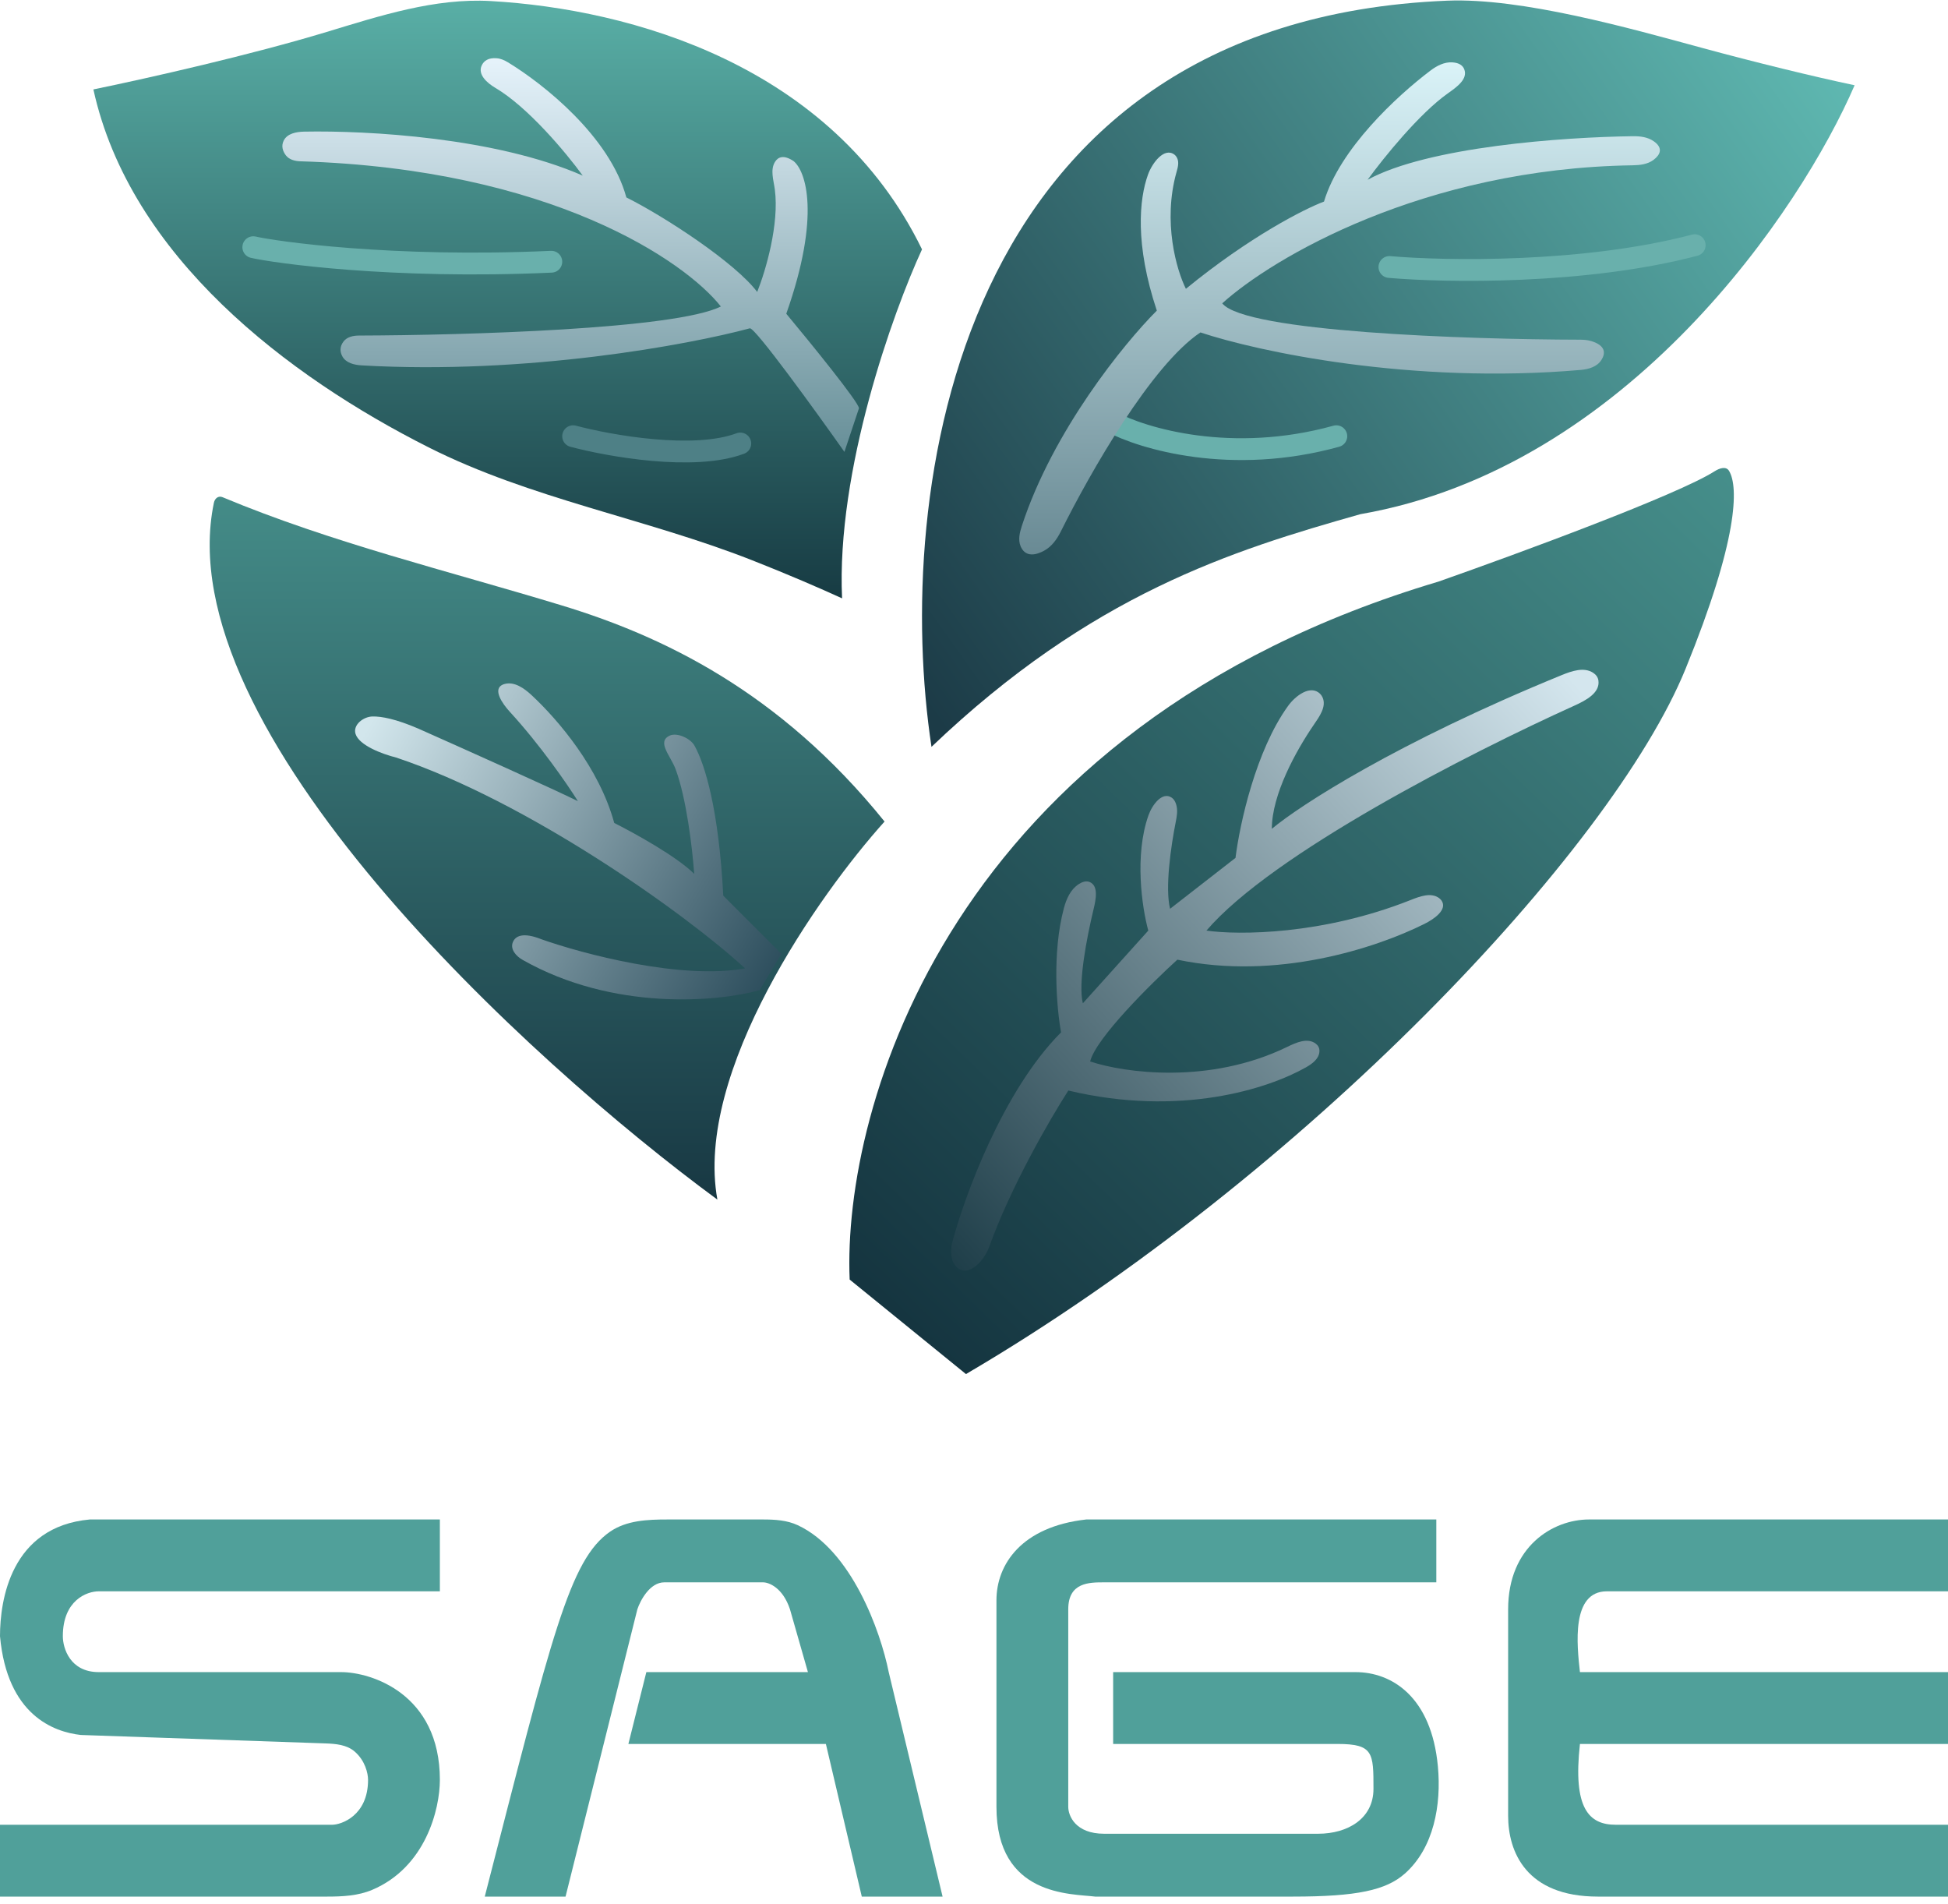<svg width="174" height="170" viewBox="0 0 174 170" fill="none" xmlns="http://www.w3.org/2000/svg">
<path d="M128.484 51.94C84.854 64.925 75.245 98.903 75.894 114.269L86.282 122.709C116.407 105.049 143.945 75.963 150.558 59.731C155.261 48.189 155.301 43.478 154.444 42.052C154.181 41.614 153.593 41.807 153.162 42.081C149.878 44.177 135.764 49.382 128.484 51.94Z" fill="url(#paint0_linear_4_60)"/>
<path d="M107.761 83.105C113.651 76.232 131.218 67.272 140.619 63.02C141.638 62.56 142.93 61.883 142.775 60.776C142.732 60.471 142.555 60.248 142.311 60.087C141.483 59.543 140.399 59.919 139.481 60.294C124.748 66.316 116.123 71.916 113.604 74.015C113.604 70.948 115.76 67.05 117.344 64.736C117.854 63.99 118.501 63.106 118.135 62.28C118.077 62.149 117.999 62.041 117.908 61.952C117.061 61.135 115.733 62.098 115.045 63.053C112.183 67.021 110.742 73.539 110.358 76.612L104.514 81.157C104.05 79.299 104.589 75.573 105.018 73.413C105.11 72.948 105.197 72.47 105.099 72.007C105.014 71.607 104.852 71.364 104.653 71.229C103.818 70.664 102.92 71.862 102.584 72.812C101.324 76.373 101.996 81.011 102.567 83.105L96.723 89.597C96.286 87.846 97.047 83.821 97.686 81.173C97.894 80.308 98.139 79.082 97.31 78.759C97.012 78.643 96.675 78.749 96.356 78.955C95.629 79.424 95.253 80.264 95.03 81.099C93.958 85.098 94.385 90.043 94.776 92.194C89.582 97.388 86.119 106.91 85.037 111.022C84.834 112.036 85.02 112.687 85.387 113.091C86.378 114.184 87.866 112.715 88.365 111.327C90.262 106.043 93.729 100.026 95.425 97.388C105.402 99.764 113.242 97.25 116.66 95.313C117.23 94.99 117.836 94.533 117.856 93.878C117.866 93.573 117.727 93.351 117.514 93.193C116.789 92.653 115.794 93.092 114.981 93.488C108.022 96.874 100.439 95.813 97.373 94.791C97.892 92.713 102.783 87.866 105.164 85.701C114.027 87.567 122.856 84.685 127.228 82.51C128.106 82.074 129.315 81.231 128.761 80.422C128.701 80.335 128.624 80.26 128.534 80.195C127.806 79.674 126.816 80.051 125.984 80.381C118.121 83.497 110.638 83.516 107.761 83.105Z" fill="url(#paint1_linear_4_60)"/>
<path d="M64.078 107.127C62 95.7 73.167 79.858 79.011 73.366C69.567 61.656 59.025 56.759 50.197 54.072C40.087 50.994 29.632 48.477 19.881 44.402C19.506 44.245 19.188 44.503 19.105 44.901C14.892 65.145 47.191 94.729 64.078 107.127Z" fill="url(#paint2_linear_4_60)"/>
<path d="M67.851 88.428L69.799 85.182L64.605 79.988C64.197 72.243 62.963 68.257 62.033 66.586C61.674 65.942 60.466 65.377 59.802 65.7C58.643 66.264 59.907 67.496 60.353 68.705C61.309 71.293 61.84 75.692 62.008 78.04C60.45 76.482 56.597 74.361 54.866 73.495C53.531 68.598 49.873 64.305 47.493 62.088C46.81 61.452 45.919 60.822 45.026 61.095C44.983 61.108 44.943 61.123 44.905 61.139C43.982 61.544 44.856 62.823 45.537 63.565C48.243 66.511 50.661 70.014 51.62 71.547C49.542 70.509 41.232 66.786 37.336 65.055C35.382 64.217 34.09 63.967 33.28 63.983C32.442 63.999 31.506 64.741 31.758 65.54C32.078 66.556 34.103 67.33 35.389 67.652C47.075 71.547 61.142 81.502 66.553 86.48C60.839 87.519 52.053 85.182 48.374 83.883C46.718 83.221 46.03 83.579 45.805 84.15C45.558 84.775 46.093 85.387 46.678 85.718C54.788 90.313 64.096 89.471 67.851 88.428Z" fill="url(#paint3_linear_4_60)"/>
<path d="M117.84 42.082C118.363 41.956 118.685 41.43 118.559 40.907C118.433 40.384 117.908 40.062 117.385 40.188L117.84 42.082ZM98.18 39.666L97.85 40.582C101.345 41.838 110.223 43.915 117.84 42.082L117.612 41.135L117.385 40.188C110.297 41.894 101.842 39.947 98.509 38.749L98.18 39.666Z" fill="black"/>
<path d="M129.264 0.06C85.015 1.87 79.804 44.297 83.203 66.695C97.487 53.06 110.039 49.165 121.509 45.919C145.402 41.763 160.897 18.65 165.659 7.613C162.003 6.843 156.722 5.552 151.983 4.263C145.563 2.518 135.911 -0.212 129.264 0.06Z" fill="url(#paint4_linear_4_60)"/>
<path d="M124.106 23.844C129.084 24.277 141.506 24.493 151.375 21.896" stroke="#69B0AC" stroke-width="1.948" stroke-linecap="round"/>
<path d="M99.237 37.657C102.05 39.172 110.015 41.552 119.364 38.955" stroke="#69B0AC" stroke-width="1.948" stroke-linecap="round"/>
<path d="M122.159 16.053C127.567 13.103 139.607 12.247 145.834 12.164C146.495 12.155 147.178 12.236 147.719 12.616C148.595 13.23 148.284 13.835 147.704 14.273C147.177 14.672 146.487 14.752 145.826 14.762C127.129 15.041 113.639 23.05 109.173 27.09C111.216 29.644 131.004 30.314 141.129 30.336C141.471 30.337 141.81 30.361 142.137 30.461C143.432 30.857 143.424 31.556 143.036 32.156C142.651 32.753 141.911 32.973 141.203 33.035C126.045 34.35 112.299 31.378 107.226 29.687C102.862 32.596 97.405 42.143 94.762 47.449C94.413 48.15 93.946 48.813 93.257 49.183C92.033 49.841 91.424 49.414 91.162 48.781C90.924 48.208 91.079 47.563 91.271 46.973C94.04 38.484 100.403 30.667 103.33 27.739C101.354 21.812 101.759 17.764 102.541 15.595C102.923 14.537 103.995 13.131 104.897 13.803C105.011 13.888 105.095 14.007 105.155 14.139C105.327 14.52 105.206 14.956 105.092 15.359C103.835 19.823 105.099 24.135 105.927 25.792C111.641 21.117 116.532 18.65 118.263 18.001C119.675 13.294 124.748 8.587 127.781 6.296C128.347 5.869 129.012 5.526 129.72 5.568C130.343 5.605 130.659 5.854 130.789 6.183C131.135 7.058 130.125 7.772 129.35 8.32L129.316 8.344C126.8 10.125 123.625 14.036 122.159 16.053Z" fill="url(#paint5_linear_4_60)"/>
<path d="M75.215 53.434C74.695 42.007 79.759 27.896 82.356 22.27C74.336 5.806 56.336 0.807 43.835 0.094C38.841 -0.191 33.957 1.405 29.171 2.855C22.467 4.885 13.394 6.946 8.342 7.986C11.62 22.923 25.738 33.622 38.282 39.949C47.388 44.542 57.654 46.289 67.146 50.019C70.325 51.268 73.246 52.531 75.215 53.434Z" fill="url(#paint6_linear_4_60)"/>
<path d="M22.625 22.075C24.484 22.508 34.961 24.023 49.245 23.373" stroke="#69B0AC" stroke-width="1.948" stroke-linecap="round"/>
<path d="M51.192 38.955C54.438 39.821 61.97 41.163 66.125 39.605" stroke="#4E8086" stroke-width="1.948" stroke-linecap="round"/>
<path d="M75.426 40.355L76.724 36.46C76.724 35.94 72.396 30.616 70.232 28.019C73.348 19.19 71.963 15.251 70.881 14.385C70.001 13.798 69.493 14.013 69.219 14.466C68.785 15.182 69.099 16.085 69.209 16.916C69.619 20.013 68.394 24.174 67.635 26.072C65.687 23.475 59.411 19.363 55.948 17.631C54.465 12.193 48.55 7.499 45.371 5.567C45.066 5.382 44.737 5.234 44.382 5.203C43.621 5.137 43.219 5.433 43.028 5.844C42.655 6.65 43.485 7.398 44.25 7.849C47.157 9.564 50.55 13.618 52.053 15.684C44.277 12.282 32.864 11.646 27.172 11.755C26.459 11.769 25.646 11.924 25.336 12.567C25.101 13.053 25.261 13.515 25.534 13.873C25.832 14.264 26.351 14.39 26.843 14.405C49.207 15.09 61.178 23.304 64.388 27.37C60.346 29.391 41.642 29.938 32.06 29.966C31.547 29.968 31.006 30.084 30.691 30.489C30.321 30.965 30.368 31.432 30.575 31.817C30.896 32.414 31.632 32.59 32.309 32.63C47.021 33.477 61.487 30.798 66.985 29.318C67.505 29.318 72.829 36.676 75.426 40.355Z" fill="url(#paint7_linear_4_60)"/>
<path d="M141.926 135.694H174V142.109H143.53C140.323 142.109 140.857 146.92 141.124 149.325H174V155.74H141.124C140.483 161.513 141.926 162.957 144.332 162.957H174V169.372H142.728C136.313 169.372 134.71 165.362 134.71 162.155V143.713C134.71 138.1 138.719 135.694 141.926 135.694Z" fill="#50A09A"/>
<path d="M39.29 142.109V135.694H8.018C0.962 136.336 0 142.911 0 146.118C0.641 153.174 4.811 154.671 7.217 154.938L29.079 155.692C30.002 155.724 30.978 155.813 31.677 156.416C32.609 157.219 32.876 158.35 32.876 158.948C32.876 162.155 30.47 162.957 29.668 162.957H0V169.372H29.207C30.58 169.372 31.981 169.305 33.245 168.769C38.025 166.745 39.29 161.559 39.29 158.948C39.29 151.25 33.143 149.325 30.47 149.325H8.82C6.254 149.325 5.613 147.187 5.613 146.118C5.613 142.911 7.751 142.109 8.82 142.109H39.29Z" fill="#50A09A"/>
<path d="M50.516 169.372H43.3C49.319 145.965 50.875 139.291 54.483 136.79C55.952 135.772 57.838 135.694 59.626 135.694H68.176C69.229 135.694 70.303 135.76 71.257 136.205C76.065 138.447 78.653 145.678 79.382 149.325L84.194 169.372H76.977L73.77 155.74H56.129L57.733 149.325H72.166L70.562 143.713C69.921 141.788 68.691 141.307 68.157 141.307H59.336C58.053 141.307 57.198 142.911 56.931 143.713L50.516 169.372Z" fill="#50A09A"/>
<path d="M128.295 141.307V135.694H97.023C91.25 136.336 89.005 139.703 89.005 142.911V161.353C89.005 169.372 95.687 169.104 97.825 169.372H115.465C121.209 169.372 123.809 168.8 125.485 167.317C128.071 165.026 128.756 161.186 128.436 157.747C127.858 151.516 124.312 149.325 121.078 149.325H99.429V155.74H119.475C122.682 155.74 122.682 156.542 122.682 159.749C122.682 162.404 120.389 163.759 117.733 163.759H98.627C96.061 163.759 95.419 162.155 95.419 161.353L95.419 143.713C95.419 141.307 97.29 141.307 98.627 141.307H128.295Z" fill="#50A09A"/>
<defs>
<linearGradient id="paint0_linear_4_60" x1="155.073" y1="41.552" x2="81.058" y2="118.164" gradientUnits="userSpaceOnUse">
<stop stop-color="#468F8B"/>
<stop offset="1" stop-color="#153540"/>
</linearGradient>
<linearGradient id="paint1_linear_4_60" x1="140.789" y1="61.03" x2="81.707" y2="114.269" gradientUnits="userSpaceOnUse">
<stop stop-color="#D4E6EE"/>
<stop offset="1" stop-color="#173742"/>
</linearGradient>
<linearGradient id="paint2_linear_4_60" x1="48.87" y1="44.149" x2="48.87" y2="107.127" gradientUnits="userSpaceOnUse">
<stop stop-color="#448C88"/>
<stop offset="1" stop-color="#183843"/>
</linearGradient>
<linearGradient id="paint3_linear_4_60" x1="32.791" y1="65.055" x2="69.15" y2="87.129" gradientUnits="userSpaceOnUse">
<stop stop-color="#D2E6EC"/>
<stop offset="1" stop-color="#2D4E5D"/>
</linearGradient>
<linearGradient id="paint4_linear_4_60" x1="165.461" y1="9.09" x2="84.953" y2="66.224" gradientUnits="userSpaceOnUse">
<stop stop-color="#5EB7B0"/>
<stop offset="1" stop-color="#1C3B47"/>
</linearGradient>
<linearGradient id="paint5_linear_4_60" x1="119.629" y1="5.563" x2="119.629" y2="49.513" gradientUnits="userSpaceOnUse">
<stop stop-color="#DAF3F8"/>
<stop offset="1" stop-color="#698A94"/>
</linearGradient>
<linearGradient id="paint6_linear_4_60" x1="45.349" y1="0" x2="45.349" y2="53.434" gradientUnits="userSpaceOnUse">
<stop stop-color="#59AFA6"/>
<stop offset="1" stop-color="#173B43"/>
</linearGradient>
<linearGradient id="paint7_linear_4_60" x1="50.973" y1="5.194" x2="50.973" y2="40.355" gradientUnits="userSpaceOnUse">
<stop stop-color="#E6F3FB"/>
<stop offset="1" stop-color="#678F98"/>
</linearGradient>
</defs>
</svg>
